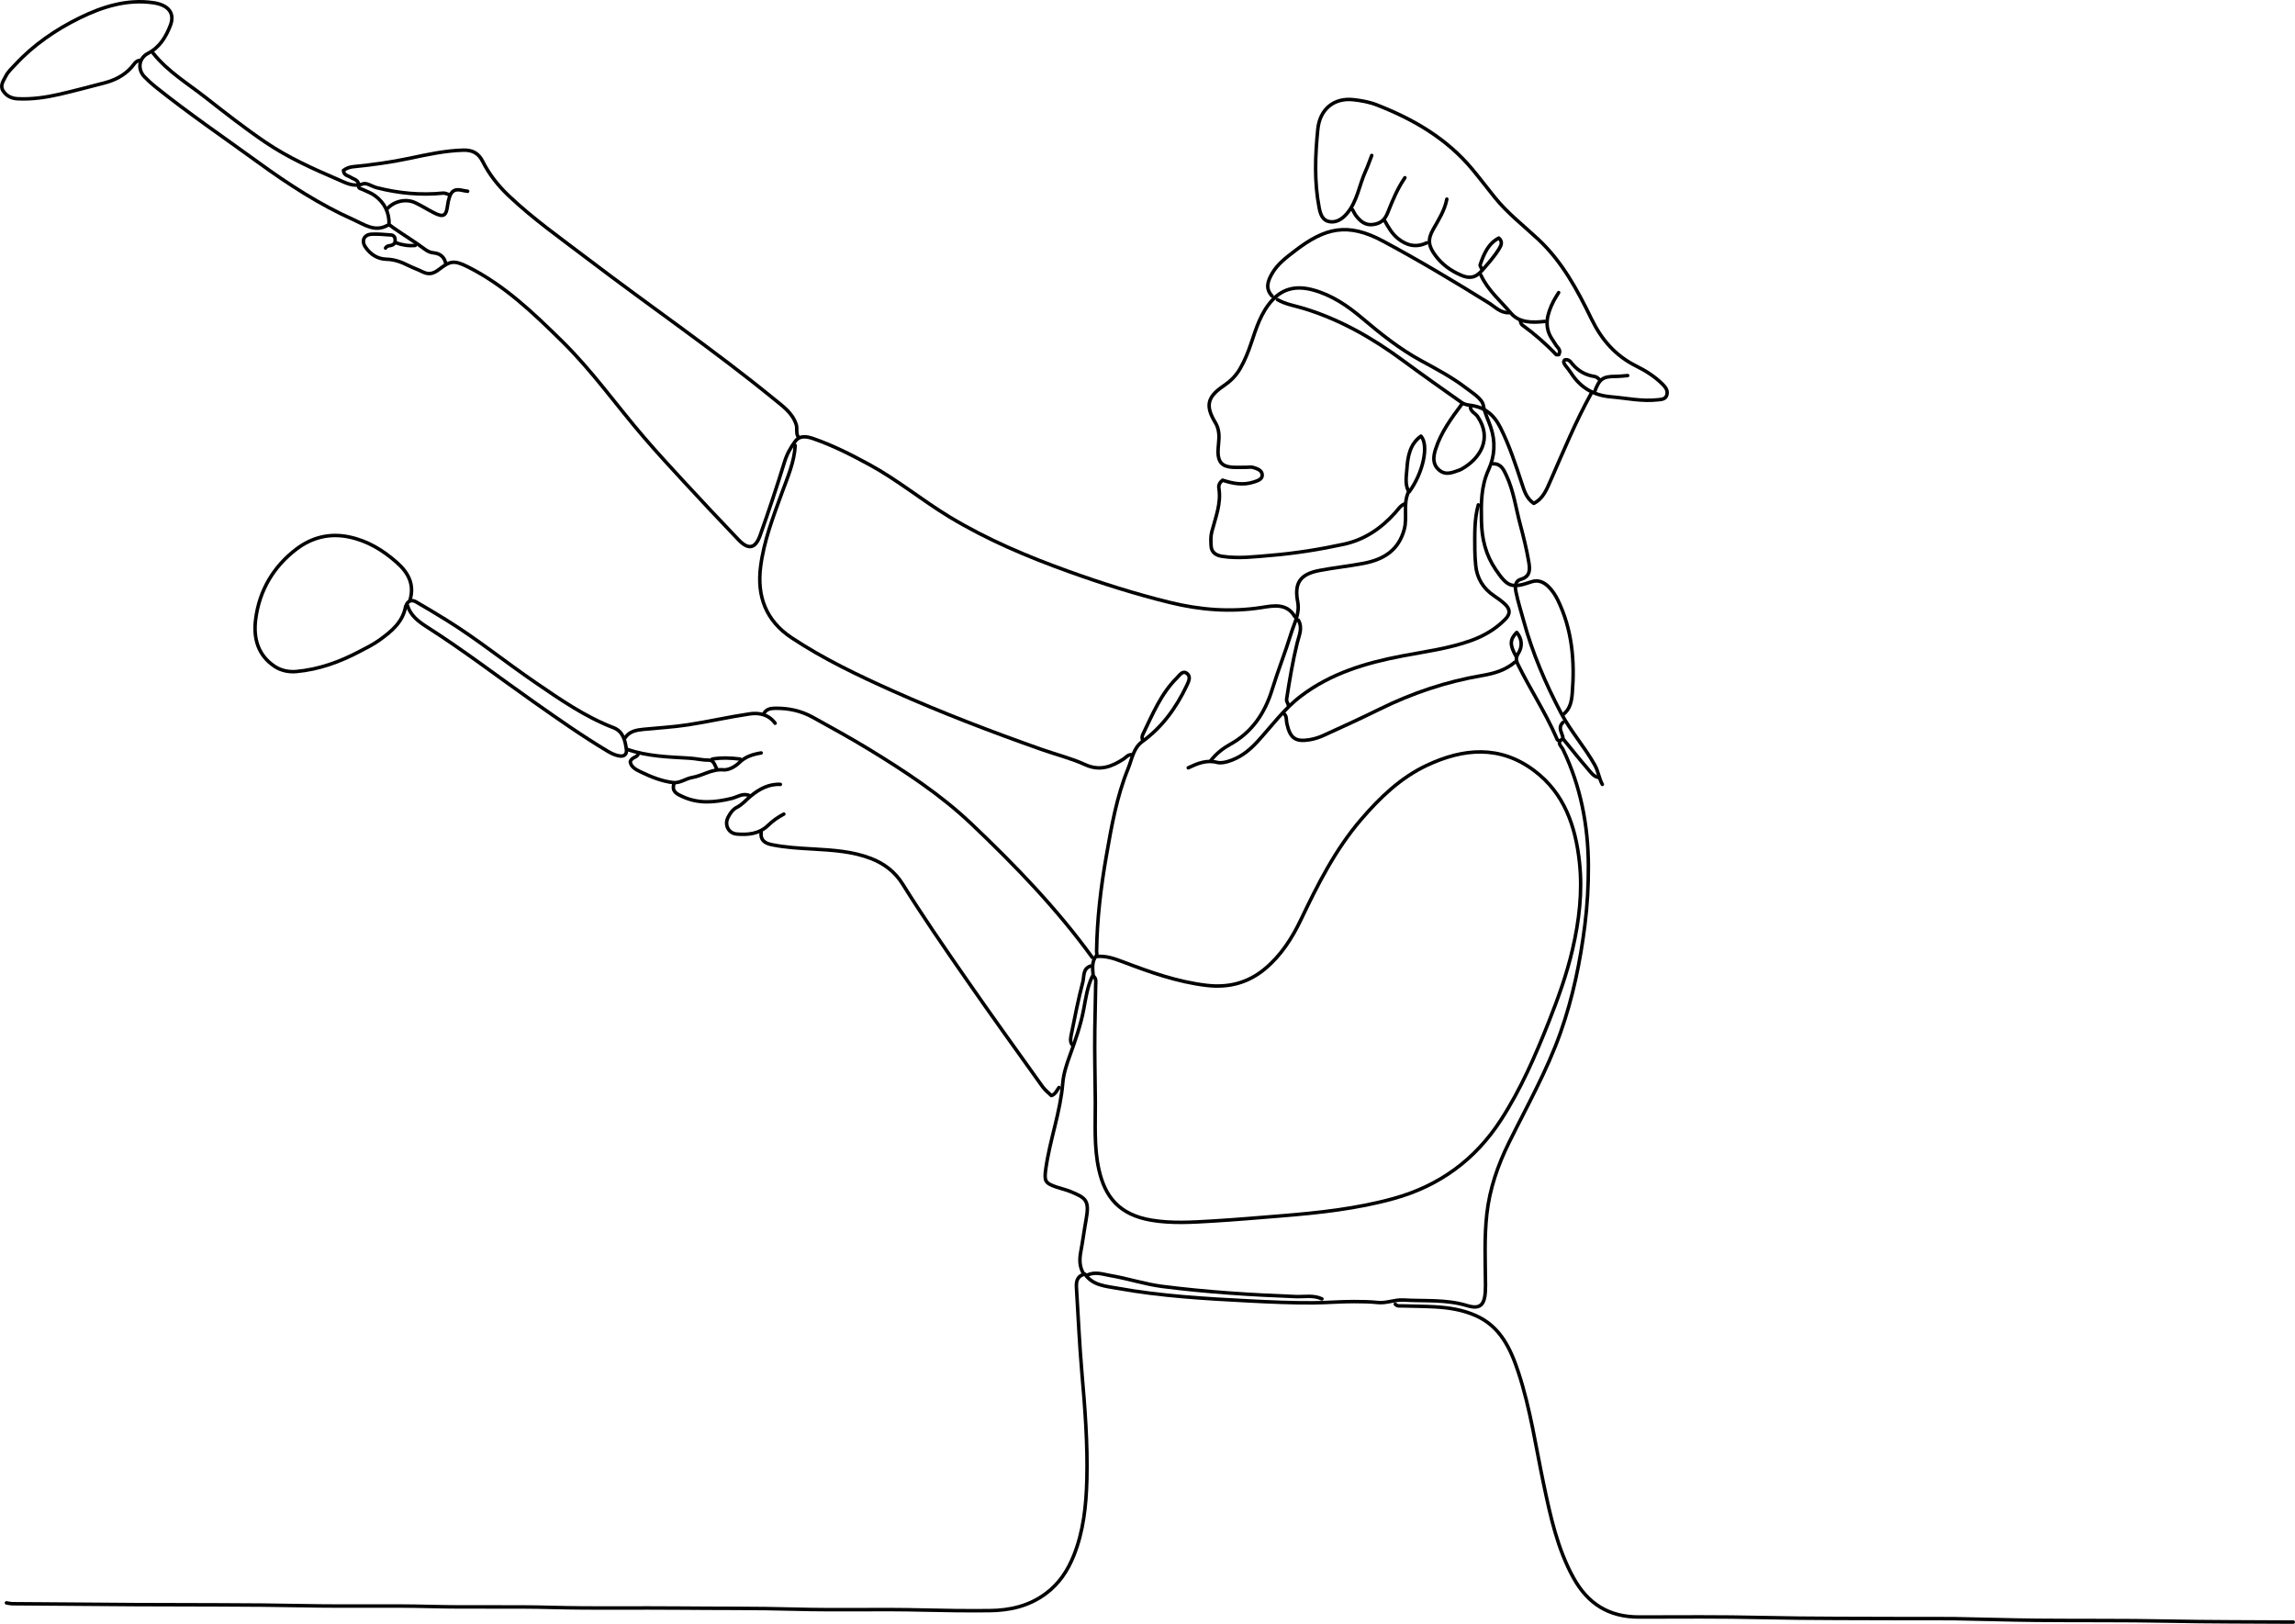 <?xml version="1.0" encoding="UTF-8"?><svg id="a" xmlns="http://www.w3.org/2000/svg" viewBox="0 0 1313.69 929.48"><defs><style>.b{fill:none;stroke:#000;stroke-linecap:round;stroke-linejoin:round;stroke-width:2px;}</style></defs><path class="b" d="M626.19,558.98c1.46,1.44,1.01,3.29,.98,5-.13,8.5-.34,17-.48,25.5-.21,13.67,.2,27.34,.29,41,.09,12.97-.84,26.06,2.06,39.03,3.48,15.5,11.5,25.82,30.15,28.94,11.62,1.94,23.33,1.16,34.99,.47,13.01-.77,26.01-1.91,39-2.95,21.74-1.75,43.37-4.07,64.52-9.92,26.29-7.27,46.7-22.23,61.49-45.06,11.48-17.72,19.78-36.96,27.51-56.5,5.3-13.41,10.18-26.97,13.43-41.02,3.81-16.43,5.81-33.13,3.97-49.98-2.24-20.55-8.62-39.45-25.97-52.44-19.62-14.68-40.6-12.75-61.4-2.96-15.01,7.06-26.82,18.43-37.54,30.9-14.79,17.18-24.87,37.2-34.55,57.47-5.05,10.58-11.34,20.37-20.46,28.01-9.73,8.16-20.92,11.03-33.5,9.55-16.74-1.97-32.4-7.57-48.01-13.51-4.8-1.83-9.69-3.52-14.99-3.03"/><path class="b" d="M1312.69,928.48c-24-.17-48.01-.08-72-.57-25-.51-50-.22-75-.46-15.67-.15-31.33-.69-47-.94-8.33-.13-16.67,.01-25-.03-28.33-.15-56.68,.04-85-.61-23.51-.54-47-.35-70.5-.3-17.27,.03-29.34-7.57-37.57-22.54-9.14-16.62-13.05-34.81-16.91-53.04-4.56-21.56-7.63-43.47-14.56-64.48-4.47-13.53-10.29-26.23-24.47-32.5-7.47-3.31-15.42-4.55-23.5-4.98-6.16-.33-12.33-.36-18.5-.54-1.4-.04-2.92,.34-4-1"/><path class="b" d="M3.69,917.48c1.17,.17,2.33,.47,3.5,.48,23.5,.19,47,.38,70.5,.51,32.33,.19,64.67-.03,97,.63,24.01,.49,48.01-.17,72,.45,23,.6,46.01-.12,69,.52,24.51,.68,49,.14,73.5,.39,21.83,.22,43.68-.01,65.5,.61,24.67,.7,49.34-.13,74,.51,12.51,.32,25,.45,37.5,.34,11.75-.1,22.79-2.54,32.57-9.85,7.6-5.68,12.46-13.15,15.86-21.62,5.59-13.91,7.12-28.66,7.51-43.47,.53-20.56-1.09-41.03-2.86-61.5-1.38-15.97-2.09-31.99-3.07-47.99-.22-3.59-.04-7.04,4.83-8.2,4.45,6.52,11.86,6.89,18.67,8.12,24.95,4.5,50.19,5.94,75.48,7.24,12.17,.63,24.36,1.17,36.51,1.09,7.8-.05,15.66-.76,23.5-.72,4.5,.02,9.03,.07,13.49,.54,5,.53,9.71-1.73,14.5-1.44,12.19,.74,24.49-.48,36.56,3.2,8.45,2.58,10.66-1.05,10.58-11.82-.1-13.49-.75-26.99,.75-40.51,1.61-14.55,6.31-28.03,12.69-40.95,10.27-20.8,21.72-41.02,29.5-63.01,7.07-19.99,11.31-40.56,13.94-61.52,1.42-11.29,2.06-22.62,2.01-34-.11-23.21-4.42-45.48-14.52-66.5-.97-2.01-4.06-3.92-.08-6.15,.32-.18-.43-2.57-.95-3.83-.87-2.12-.68-3.93,1.03-5.51"/><path class="b" d="M455.19,254.98c-.5,9.56-4.36,18.2-7.56,26.98-5.06,13.92-10.43,27.83-12.27,42.54-2.09,16.68,2.93,30.72,17.78,40.56,18.34,12.14,38.03,21.53,58.03,30.47,27.84,12.44,56.29,23.3,85.02,33.44,8.3,2.93,16.95,5.04,24.92,8.69,8.46,3.87,15.24,1.22,22.05-3.22,1.46-.96,2.51-2.56,4.53-2.45"/><path class="b" d="M915.69,217.48c-.84-.91-1.7-1.8-3-2-5.05-.77-9.2-3.06-12.53-6.98-1.12-1.32-2.16-3.15-4.53-2.46-1.18,1.3-.05,2.48,.62,3.39,.99,1.34,2.08,2.57,3,4.01,5.34,8.35,12.77,12.86,22.93,13.7,8.83,.73,17.59,2.71,26.5,1.72,1.92-.21,4.77-.11,5.47-2.9,.62-2.47-.74-4.31-2.44-6.01-4.39-4.39-9.6-7.69-15.06-10.4-11.91-5.92-19.83-14.98-25.66-26.98-8-16.47-16.77-32.78-30.38-45.5-8.45-7.89-17.62-14.97-24.96-24.05-4.32-5.34-8.46-10.83-12.86-16.12-14.67-17.64-33.7-28.65-54.63-36.83-4.24-1.66-8.92-2.51-13.47-3.01-10.98-1.21-19.19,5.27-20.36,16.93-1.5,14.97-2.11,30.03,.79,45,.71,3.69,1.94,7.08,5.61,7.82,3.89,.79,7.25-1.13,10.02-4.29,6.22-7.09,7.18-16.42,10.92-24.56,1.34-2.92,2.36-5.99,3.53-8.99"/><path class="b" d="M457.19,250.48c-1.83-2.23-.63-5.04-1.44-7.52-2.17-6.64-7.58-10.38-12.57-14.46-34.41-28.11-71.12-53.18-106.44-80.08-15.47-11.78-31.41-22.98-45.57-36.41-6.05-5.74-11.15-12.21-14.86-19.59-2.46-4.9-6.01-6.6-11.11-6.47-10.52,.28-20.78,2.55-30.96,4.71-10.62,2.25-21.29,3.69-32.05,4.76-2.26,.22-4.01,.95-5.6,2.14,.25,2.94,2.64,2.93,4.12,3.91,1.95,1.29,4.91,1.5,4.55,5.02-.15,1.41,1.43,1.53,2.44,2.01,2.35,1.12,4.9,2.02,6.96,3.55,5.46,4.04,8.22,9.56,8.04,16.44"/><path class="b" d="M220.69,141.98c.85-1.63,2.75-1.11,4.08-1.86,1.59-.89,1.46-1.93,1.39-3.14-.08-1.49-.99-2.4-2.48-2.49-3.66-.21-7.35-.65-10.99-.44-4.39,.25-5.96,3.8-3.49,7.41,2.87,4.2,6.93,6.79,11.99,6.92,4.58,.12,8.55,1.57,12.51,3.57,2.59,1.31,5.37,2.25,7.97,3.55,3.6,1.8,6.14,1.4,9.68-1.31,6.18-4.74,8.37-5.49,16.45-1.44,21.03,10.55,37.49,26.43,53.98,42.63,17.31,17,31.19,36.81,46.94,55.07,7.47,8.67,15.22,17.11,22.99,25.51,10.25,11.08,20.57,22.09,31.01,32.99,5.65,5.9,9.66,5.19,12.39-2.5,4.94-13.9,9.62-27.91,13.95-42.01,1.37-4.47,3.51-8.34,6.2-11.9,2.74-3.64,7.04-2.59,10.38-1.43,11.16,3.85,21.68,9.22,32.05,14.86,16.14,8.77,30.31,20.55,45.99,30.01,21.47,12.95,44.41,22.62,67.96,31.09,19.09,6.87,38.39,12.97,58.06,17.8,17.23,4.23,34.69,5.65,52.51,2.87,6.44-1,14.41-2.74,18.96,5.24"/><path class="b" d="M894.69,408.98c4.15-2.94,4.94-7.89,5.28-12.02,1.53-18.41,0-36.51-8.26-53.5-1.34-2.75-3.02-5.3-5.1-7.42-2.63-2.68-5.96-4.41-9.92-3.05-11.4,3.94-13.69,3.09-20.54-7-5.67-8.35-7.92-17.43-8.14-27.52-.22-10.16-.32-19.98,4.06-29.55,3.57-7.81,4.1-16.04,1.23-24.49-1.38-4.07-3.39-7.84-4.2-12.35-.69-3.84-6.16-7.1-9.97-10.04-8.03-6.17-16.98-10.85-25.87-15.71-12.17-6.65-23.03-15.32-33.63-24.3-8.29-7.02-17.27-13.12-27.95-16.04-8.91-2.44-16.93-1.35-23.53,5.95-6.39,7.06-9.04,15.84-11.97,24.53-1.7,5.04-3.63,9.91-6.35,14.59-2.47,4.25-5.66,7.27-9.62,9.96-9.23,6.28-10.29,11.4-4.5,20.93,2.31,3.81,2.24,7.95,1.82,12-.17,1.67-.33,3.36-.31,5.01,.07,5.48,2.5,8.08,7.96,8.47,2.82,.2,5.66,.04,8.5,.04,1.17,0,2.41-.26,3.48,.05,2.39,.71,5.32,1.58,5.36,4.45,.03,2.49-2.84,3.27-4.86,3.94-6.06,2.01-12.06,.86-17.83-1.05-1.6,1.26-2.4,2.82-2.11,4.61,1.41,8.8-1.98,16.79-4.08,24.99-.69,2.69-.53,5.36-.39,8.01,.2,3.87,2.97,5.47,6.44,5.99,9.35,1.4,18.7,.18,27.99-.59,13.96-1.17,27.8-3.38,41.52-6.35,12-2.6,21.45-9.13,29.46-18.07,1.63-1.82,2.88-3.99,5.28-4.97"/><path class="b" d="M234.69,343.48c2.68-8.97-1.01-15.74-7.51-21.49-7.98-7.07-16.71-12.42-27.46-14.66-11.26-2.34-21.36,.41-29.88,6.84-13.21,9.97-21.4,23.75-23.5,40.32-1.35,10.64,1.15,20.49,10.88,26.95,3.73,2.47,8.19,3.32,12.47,2.93,12.78-1.17,24.69-5.45,36-11.41,3.89-2.05,7.91-3.99,11.46-6.55,6.86-4.96,13.5-10.27,15.05-19.43"/><path class="b" d="M435.69,476.48c-.52,4.49,2.23,6.22,6,6.99,7.91,1.63,15.96,2.04,24,2.51,11.19,.66,22.37,1.31,33.01,5.46,7.58,2.96,13.68,7.68,17.96,14.55,11.44,18.38,23.76,36.17,36.08,53.95,14.43,20.83,29.25,41.39,43.99,62.01,1.42,1.99,3.46,3.54,5.09,5.16,2.56-.87,3.1-3.07,4.37-4.63"/><path class="b" d="M255.19,150.98c-.78-3.83-3.13-5.88-7-6.25-1.91-.18-3.42-.89-5.09-2.13-5.78-4.3-11.96-8.05-17.88-12.17-1.14-.79-2.18-2.12-3.51-1.39-7.19,3.93-13.04-.46-19-3.11-19.66-8.74-37.63-20.45-54.96-33.03-19.77-14.35-39.99-28.11-59.05-43.43-2.11-1.7-4.11-3.55-5.99-5.5-4.14-4.29-3.29-10.71,2.01-13.43,6.77-3.48,10.33-9.56,12.84-16.1,2.73-7.13-1.46-11.69-9.87-12.89-14.93-2.13-28.86,2.22-41.91,8.61-13.79,6.75-26.5,15.43-37.07,26.84-1.93,2.08-4.16,4.09-5.38,6.55-1.25,2.51-3.51,5.34-1.58,8.4,1.88,2.97,4.79,4.41,8.44,4.58,8.15,.39,16.12-.77,23.99-2.59,8.54-1.97,17.02-4.27,25.51-6.46,6-1.55,11.32-4.2,15.56-8.94,1.38-1.55,2.41-3.8,4.94-4.05"/><path class="b" d="M625.19,547.98c-20.27-27.97-44.18-52.69-69.12-76.38-17.54-16.67-37.81-29.96-58.42-42.56-10.63-6.5-21.58-12.48-32.48-18.52-6.64-3.68-13.85-5.22-21.48-5.11-2.81,.04-5.05,.52-6.5,3.07"/><path class="b" d="M846.19,288.98c-2.33,8.37-2.01,16.95-1.98,25.5,.01,3,.22,6.01,.49,9,.69,7.49,4.25,13.29,10.47,17.52,2.07,1.4,4.14,2.85,5.98,4.52,3.35,3.03,3.6,5.76,.49,8.93-5.47,5.58-11.99,9.44-19.42,12.14-12.84,4.65-26.28,6.33-39.54,8.87-20.82,3.98-40.79,9.88-58.03,22.98-9.73,7.4-16.79,17.24-24.91,26.1-4.82,5.26-10.21,9.41-17.08,11.39-1.89,.54-4.13,.94-5.96,.46-6.09-1.59-11.29,.64-16.53,3.1"/><path class="b" d="M863.69,178.98c-4.8,.19-7.88-3.33-11.46-5.56-19.86-12.36-39.94-24.35-60.56-35.4-20.35-10.91-33.27-7.63-50.41,5.55-4.82,3.71-9.89,7.43-13.06,12.91-2.49,4.3-4.11,8.66-.01,12.99"/><path class="b" d="M867.19,378.98c-5.48,4.66-11.82,6.5-18.96,7.72-20.41,3.48-39.94,10.04-58.56,19.24-10.56,5.22-21.28,10.1-32,14.99-2.52,1.15-5.26,2.03-7.99,2.49-8.31,1.38-11.24-.96-13.09-9.42-.4-1.83,.12-4.07-1.65-5.52"/><path class="b" d="M756.69,743.48c-4.82-2.3-10.05-1.14-15.01-1.33-25.58-.96-51.1-2.58-76.47-5.82-9.95-1.27-19.63-4.52-29.54-6.2-4.34-.73-8.97-2.5-13.47-.16"/><path class="b" d="M233.19,346.48c1.85,5.99,6.41,9.34,11.46,12.56,20.79,13.26,40.37,28.28,60.52,42.46,13.95,9.82,27.9,19.65,42.55,28.42,1.95,1.17,4,2.21,6.44,2.71,3.55,.72,4.72-1.25,4.39-3.63-.69-5.04-1.8-10.34-7.38-12.48-16.39-6.29-30.64-16.24-44.98-26.05-16.98-11.62-33.01-24.61-50.52-35.48-5.78-3.59-11.62-7.08-17.51-10.48-2.11-1.21-4.17-.96-5.48,1.46"/><path class="b" d="M87.69,30.48c8.33,10.47,19.76,17.31,30.08,25.4,11.25,8.82,22.5,17.64,34.37,25.67,13.03,8.81,27.27,15.15,41.6,21.31,4.29,1.84,8.61,4.34,14.05,2.37,2.09-.76,5.21,1.53,7.91,2.22,12.49,3.18,25.14,4.38,38,3.08,1.12-.11,2.33,.61,3.49,.94"/><path class="b" d="M654.19,423.98c-.41-1.17-.71-2.17-.05-3.53,5.56-11.41,10.31-23.29,19.57-32.46,1.62-1.6,3.32-4.55,5.87-2.39,2.16,1.83,.84,4.45-.32,6.9-6.03,12.68-13.97,23.69-25.5,32.05-5.01,3.64-5.83,10.04-8.03,15.43-6.55,16.06-9.49,33.06-12.46,50-3.16,18.01-5.3,36.16-5.57,54.49-.01,.83,.35,1.96-.06,2.45-2.77,3.35-2.25,7.2-1.94,11.05"/><path class="b" d="M731.19,171.48c4.65,2.72,9.94,3.49,14.99,5.03,20.9,6.36,39.54,17.02,57.03,29.94,11.05,8.16,22.29,16.07,33.51,23.98,1.24,.87,2.93,1.32,4.47,1.5,8.38,.98,13.79,5.08,17.72,12.93,5.18,10.37,8.7,21.22,12.28,32.11,1.36,4.14,2.65,8.33,6.75,11.16,5.42-2.7,7.46-8.14,9.68-13.19,7.32-16.66,14.25-33.5,23.06-49.47"/><path class="b" d="M806.69,281.48c7.87-10.75,11.4-26.63,6.68-31.85-6.47,4.7-7.55,11.82-8.04,18.86-.28,4.1-1.2,8.46,.85,12.5,.1,.2,.1,.53,0,.74-3.13,6.82-.47,14.23-2.37,21.29-3.26,12.1-11.95,17.24-23.13,19.41-8.44,1.64-17.04,2.48-25.48,4.12-10.91,2.12-14.45,7.01-12.38,17.91,1.29,6.76-1.96,12.18-3.74,17.99-3.3,10.78-7.51,21.28-10.82,32.05-4.17,13.55-11.38,24.5-24.04,31.53-4.2,2.33-8.03,5.32-11.03,9.19"/><path class="b" d="M625.19,558.98c-2.74,5.88-3.67,12.3-4.83,18.53-1.74,9.35-4.87,18.14-8.08,27-1.81,4.99-3.52,10.24-3.95,15.48-1.37,16.72-7.39,32.47-9.69,48.98-.97,6.99-.53,8.22,6.06,10.49,2.64,.91,5.41,1.49,7.98,2.55,8.91,3.65,11.03,5.02,9.04,15.97-1.12,6.14-1.91,12.35-3.06,18.49-.82,4.38-.81,8.56,1.54,12.51"/><path class="b" d="M443.69,413.98c-3.64-4.99-9.06-6.16-14.48-5.37-11.9,1.74-23.65,4.46-35.53,6.28-8.43,1.29-16.99,1.75-25.49,2.59-4.09,.41-8.04,1.15-10.5,5"/><path class="b" d="M854.69,265.48c4.49-.13,5.95,3.21,7.51,6.5,4.21,8.9,5.44,18.64,7.95,28.02,1.9,7.11,3.69,14.27,4.92,21.51,.66,3.86,1.23,8.37-4.36,10.02-3.87,1.14-3.47,4.68-2.91,7.43,1.14,5.57,2.89,11.02,4.39,16.52,5.02,18.38,12.48,35.71,21.34,52.58,5.56,10.58,13.54,19.44,19.34,29.82,2.03,3.62,2.4,7.61,4.32,11.1"/><path class="b" d="M743.19,354.98c2.62,4.44,.37,8.84-.64,12.97-2.58,10.58-4.38,21.26-6.04,32.01-.28,1.81,.9,2.48,.93,3.78"/><path class="b" d="M385.69,448.98c-1.16,4.36,2.11,5.63,5.01,6.98,9.16,4.26,18.52,3.37,28,1.09,3.41-.82,6.65-3.4,10.48-1.57"/><path class="b" d="M624.19,552.98c-4.47,1.52-3.54,5.93-4.35,9.04-2.58,9.89-4.57,19.94-6.58,29.98-.38,1.89-.91,4.08,.42,5.98"/><path class="b" d="M841.69,232.48c-.26,3.06,2.75,3.95,4.1,5.93,8.58,12.63,1.56,24.05-9.1,30.06-.32,.18-.65,.38-1,.5-4,1.33-8,3.49-12,0-3.95-3.45-3.18-7.95-1.9-11.96,3.06-9.55,8.98-17.57,14.89-25.53"/><path class="b" d="M359.19,428.98c11.51,3.99,23.53,4.28,35.5,4.99,3.68,.22,7.26,1.16,11,1.1,2.88-.04,3.41,2.87,4.5,4.91"/><path class="b" d="M867.69,375.48c-3.58-6.42-3.46-9.44,.5-13.5,2.96,3.54,3.47,7.93,.94,11.96-1.49,2.37-1.48,3.86-.12,6.62,6.88,13.99,15.52,27.05,21.77,41.37,.28,.64,.56,2.06,1.91,2.04"/><path class="b" d="M267.69,109.48c-1-.17-2.01-.28-3-.51-4.16-.99-6.2,.06-7.48,4.02-.47,1.46-.81,2.98-1,4.5-.75,6.04-2.32,7.06-7.51,4.47-3.73-1.87-7.26-4.17-11.04-5.93-5.35-2.49-12.12-.88-15.98,3.45"/><path class="b" d="M828.19,113.98c-1.19,6.39-4.76,11.94-7.82,17.32-3.41,5.98-2.55,9.72,1.17,14.79,3.92,5.34,8.84,8.82,14.66,11.37,4.69,2.05,8.27,1.87,12.26-2.75,3.42-3.96,6.93-7.83,9.64-12.29,1-1.65,2.37-3.94-.15-6.17-6.15,3.22-8.55,9.17-10.68,15.25-.22,.64,.59,1.64,.93,2.47"/><path class="b" d="M446.69,448.98c-6.64-.37-12.09,2.71-16.9,6.62-2.67,2.17-4.75,4.89-8.03,6.52-2.21,1.1-3.9,3.43-5.08,5.85-2.05,4.22,.27,9.01,5.01,9.43,6.52,.58,12.93-.09,17.96-4.96,2.71-2.62,5.72-4.73,9.03-6.47"/><path class="b" d="M792.69,126.48c2.06,3.66,4.11,7.3,7.48,10.02,5.07,4.09,10.45,5.38,16.52,2.48"/><path class="b" d="M365.19,431.98c-1.06,1.73-3.63,1.52-4.43,4.03,.38,3.06,3.45,4.61,6,5.83,5.84,2.81,11.92,5.28,18.44,6.09,3.99,.5,7.27-2.28,11-2.9,6.08-1.02,11.27-5.01,18.02-4.39,2.66,.24,6.45-1.65,8.98-4.15,3.45-3.42,7.85-4.76,12.49-5.51"/><path class="b" d="M804.19,101.73c-4.23,6.13-7.08,13.03-9.77,19.84-1.71,4.34-4.06,6.27-8.23,6.91-4.53,.7-7.49-1.74-9.98-5.02-.8-1.06-1.35-2.32-2.02-3.48"/><path class="b" d="M870.19,183.48c.33,.83,.42,2,1.04,2.45,7.02,5.09,13.53,10.73,19.5,17.02,.24,.25,.97,.03,1.58,.03,.68-1.45,.64-2.69-.57-4.04-1.19-1.33-2.01-2.98-3.05-4.46-5.21-7.46-3.09-14.76,.52-21.99,.87-1.73,1.98-3.34,2.98-5.01"/><path class="b" d="M895.19,423.48c4.5,5.5,8.89,11.1,13.56,16.45,1.68,1.92,3.17,4.31,5.94,5.05"/><path class="b" d="M847.69,157.48c3.96,8.65,11.26,14.77,17.22,21.81,4.69,5.54,12.25,5.48,19.28,4.69"/><path class="b" d="M423.69,434.48c-5.33-.68-10.67-.88-16,0"/><path class="b" d="M226.69,138.98c3.56,1.29,7.21,1.88,11,1.5"/><path class="b" d="M931.69,214.98c-2.33,.17-4.67,.47-7,.47-7.16,.02-9.28,1.38-12,9.03"/></svg>